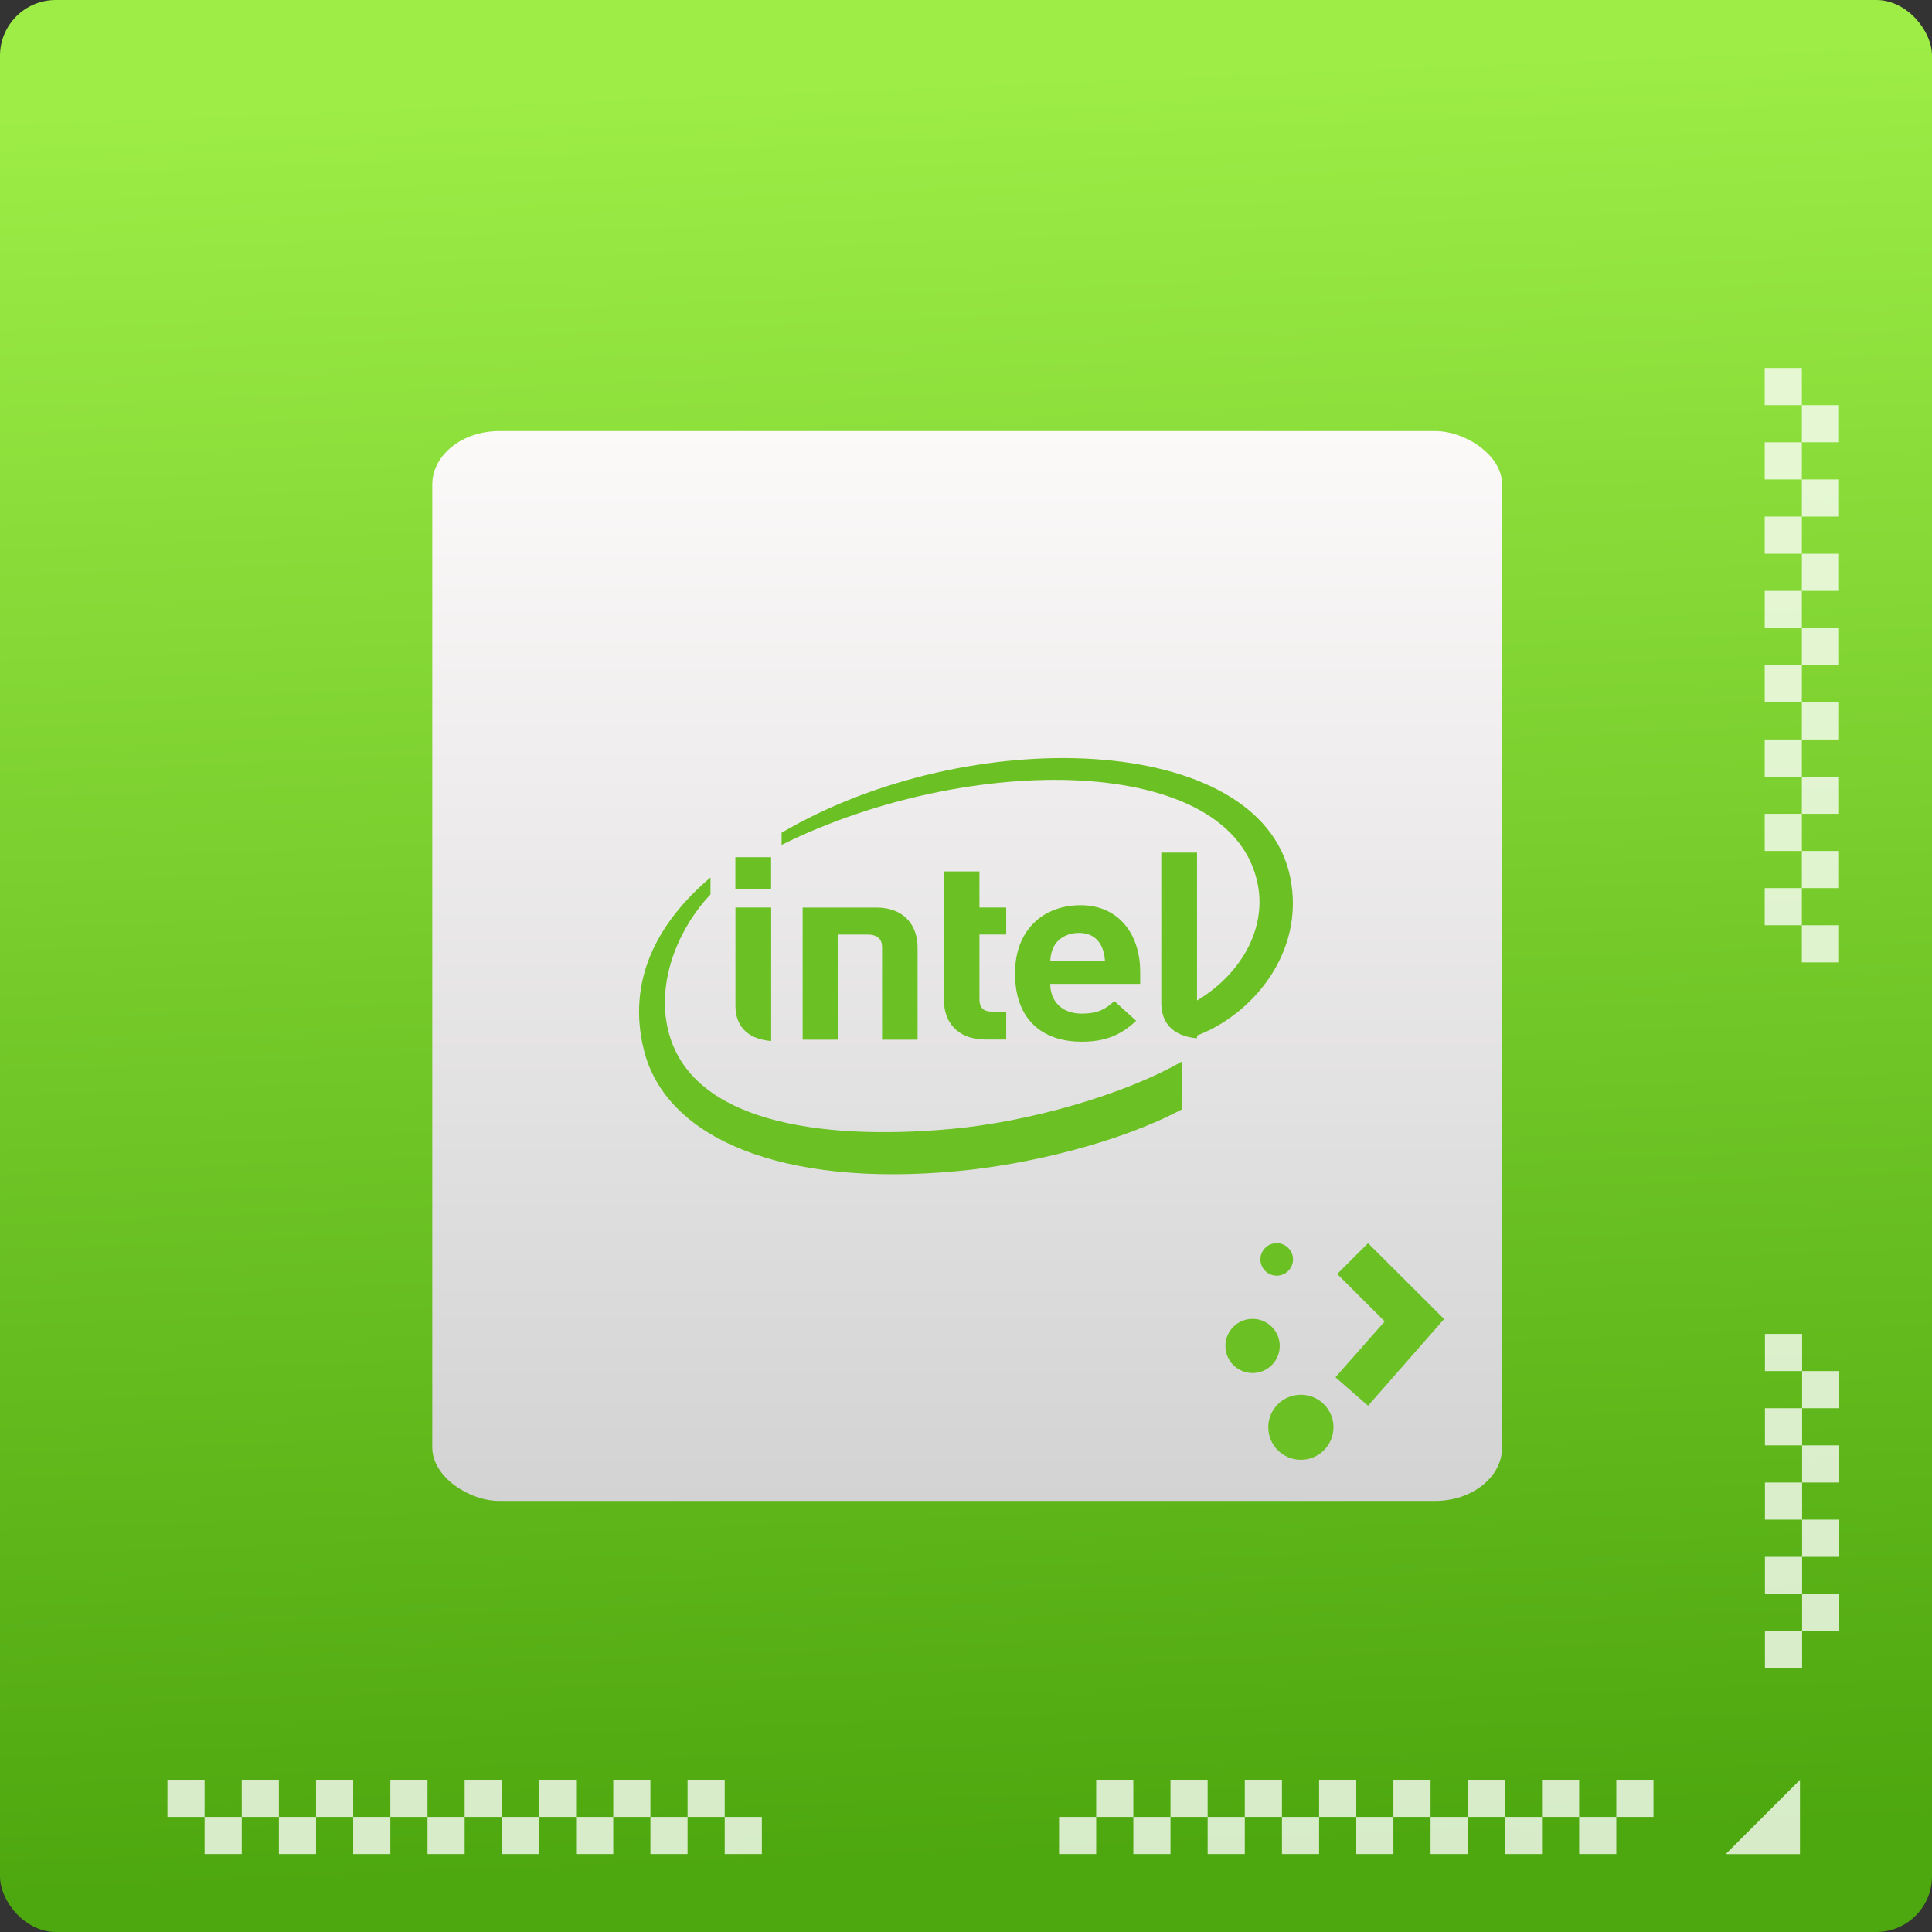 <svg viewBox="0 0 48 48" xmlns="http://www.w3.org/2000/svg"><rect x="0" y="0" width="48" height="48" fill="#333333" stroke="none"/><defs><linearGradient id="b" x1="-22.7" x2="3.879" gradientUnits="userSpaceOnUse"><stop stop-color="#d3d3d3" offset="0"/><stop stop-color="#fcf9f9" offset="1"/></linearGradient><linearGradient id="a" x1="115.9" x2="114.1" y1="31.57" y2="-12.74" gradientUnits="userSpaceOnUse"><stop stop-color="#4da70e" offset="0"/><stop stop-color="#9ded46" offset="1"/></linearGradient></defs><g transform="matrix(1 0 0 1 -90.08 14.59)" enable-background="new"><rect x="90.08" y="-14.59" width="48" height="48" rx="1.385" fill="url(#a)" fill-rule="evenodd"/><rect transform="matrix(0-1-1 0 0 0)" x="-22.7" y="-127.4" width="26.58" height="26.58" rx="1.329" ry="1.662" fill="url(#b)"/><g fill="#6bc123"><path d="m122.13 7.18c-.765-3.587-7.981-3.814-12.631-1.081v.302c4.645-2.306 11.236-2.292 11.836 1.013.202 1.095-.434 2.233-1.576 2.888v.857c1.374-.485 2.778-2.054 2.371-3.978m-8.458 6.281c-3.21.286-6.554-.164-7.02-2.586-.233-1.193.333-2.459 1.08-3.244v-.421c-1.346 1.14-2.078 2.582-1.655 4.285.539 2.185 3.409 3.422 7.791 3.01 1.735-.161 4.01-.7 5.581-1.537v-1.189c-1.432.825-3.8 1.506-5.774 1.682z"/><path d="m119.82 6.593h-.888v3.733c0 .438.223.82.888.88"/><path d="m109.24 7.957h-.888v2.438c0 .439.223.82.888.88"/><path d="m108.35 6.707h.888v.794h-.888z"/><path d="m114.56 11.236c-.72 0-1.024-.472-1.024-.938v-3.238h.878v.897h.665v.671h-.665v1.62c0 .191.097.295.307.295h.358v.693h-.52"/><path d="m116.89 8.588c-.3 0-.533.147-.63.345-.058.119-.078.21-.087.357h1.36c-.019-.359-.191-.702-.643-.702m-.717 1.267c0 .425.284.738.781.738.391 0 .585-.103.811-.313l.543.491c-.349.324-.714.52-1.36.52-.843 0-1.65-.434-1.65-1.699 0-1.081.704-1.692 1.631-1.692.94 0 1.479.715 1.479 1.655v.299h-2.235"/><path d="m111.63 8.629c.258 0 .365.12.365.315v2.297h.882v-2.3c0-.467-.265-.983-1.037-.983h-1.818v3.283h.878v-2.612"/></g><g fill="#fff" fill-opacity=".776"><path d="m131.16 29.628v.923h-.923v-.923h.923m-.923.923v.923h-.923v-.923h.923m-.923 0h-.923v-.923h.923v.923m-.923 0v.923h-.923v-.923h.923m-.923 0h-.923v-.923h.923v.923m-.923 0v.923h-.923v-.923h.923m-.923 0h-.923v-.923h.923v.923m-.923 0v.923h-.923v-.923h.923m-.923 0h-.923v-.923h.923v.923m-.923 0v.923h-.923v-.923h.923m-.923 0h-.923v-.923h.923v.923m-.923 0v.923h-.923v-.923h.923m-.923 0h-.923v-.923h.923v.923m-.923 0v.923h-.923v-.923h.923m-.923 0h-.923v-.923h.923v.923m-.923 0v.923h-.923v-.923h.923"/><path d="m134.8 29.63-1.846 1.846h1.846v-1.846" fill-rule="evenodd"/><g><path d="m94.24 29.628v.923h.923v-.923h-.923m.923.923v.923h.923v-.923h-.923m.923 0h.923v-.923h-.923v.923m.923 0v.923h.923v-.923h-.923m.923 0h.923v-.923h-.923v.923m.923 0v.923h.923v-.923h-.923m.923 0h.923v-.923h-.923v.923m.923 0v.923h.923v-.923h-.923m.923 0h.923v-.923h-.923v.923m.923 0v.923h.923v-.923h-.923m.923 0h.923v-.923h-.923v.923m.923 0v.923h.923v-.923h-.923m.923 0h.923v-.923h-.923v.923m.923 0v.923h.923v-.923h-.923m.923 0h.923v-.923h-.923v.923m.923 0v.923h.923v-.923h-.923"/><path d="m135.77 9.321h-.923v-.923h.923v.923m-.923-.923h-.923v-.923h.923v.923m0-.923v-.923h.923v.923h-.923m0-.923h-.923v-.923h.923v.923m0-.923v-.923h.923v.923h-.923m0-.923h-.923v-.923h.923v.923m0-.923v-.923h.923v.923h-.923m0-.923h-.923v-.923h.923v.923m0-.923v-.923h.923v.923h-.923m0-.923h-.923v-.923h.923v.923m0-.923v-.923h.923v.923h-.923m0-.923h-.923v-.923h.923v.923m0-.923v-.923h.923v.923h-.923m0-.923h-.923v-.923h.923v.923m0-.923v-.923h.923v.923h-.923m0-.923h-.923v-.923h.923v.923"/><path d="m133.93 18.551v.923h.923v-.923zm.923.923v.923h.923v-.923zm0 .923h-.923v.923h.923zm0 .923v.923h.923v-.923zm0 .923h-.923v.923h.923zm0 .923v.923h.923v-.923zm0 .923h-.923v.923h.923zm0 .923v.923h.923v-.923zm0 .923h-.923v.923h.923z"/></g></g><g fill="#6bc123"><ellipse cx="121.2" cy="18.85" rx=".675" ry=".673"/><ellipse cx="122.4" cy="20.87" rx=".81" ry=".808"/><ellipse cx="121.8" cy="16.7" rx=".405" ry=".404"/><path d="m124.07 16.296l-.768.766 1.181 1.178-1.224 1.388.81.707 1.89-2.154-1.89-1.884"/></g></g></svg>
